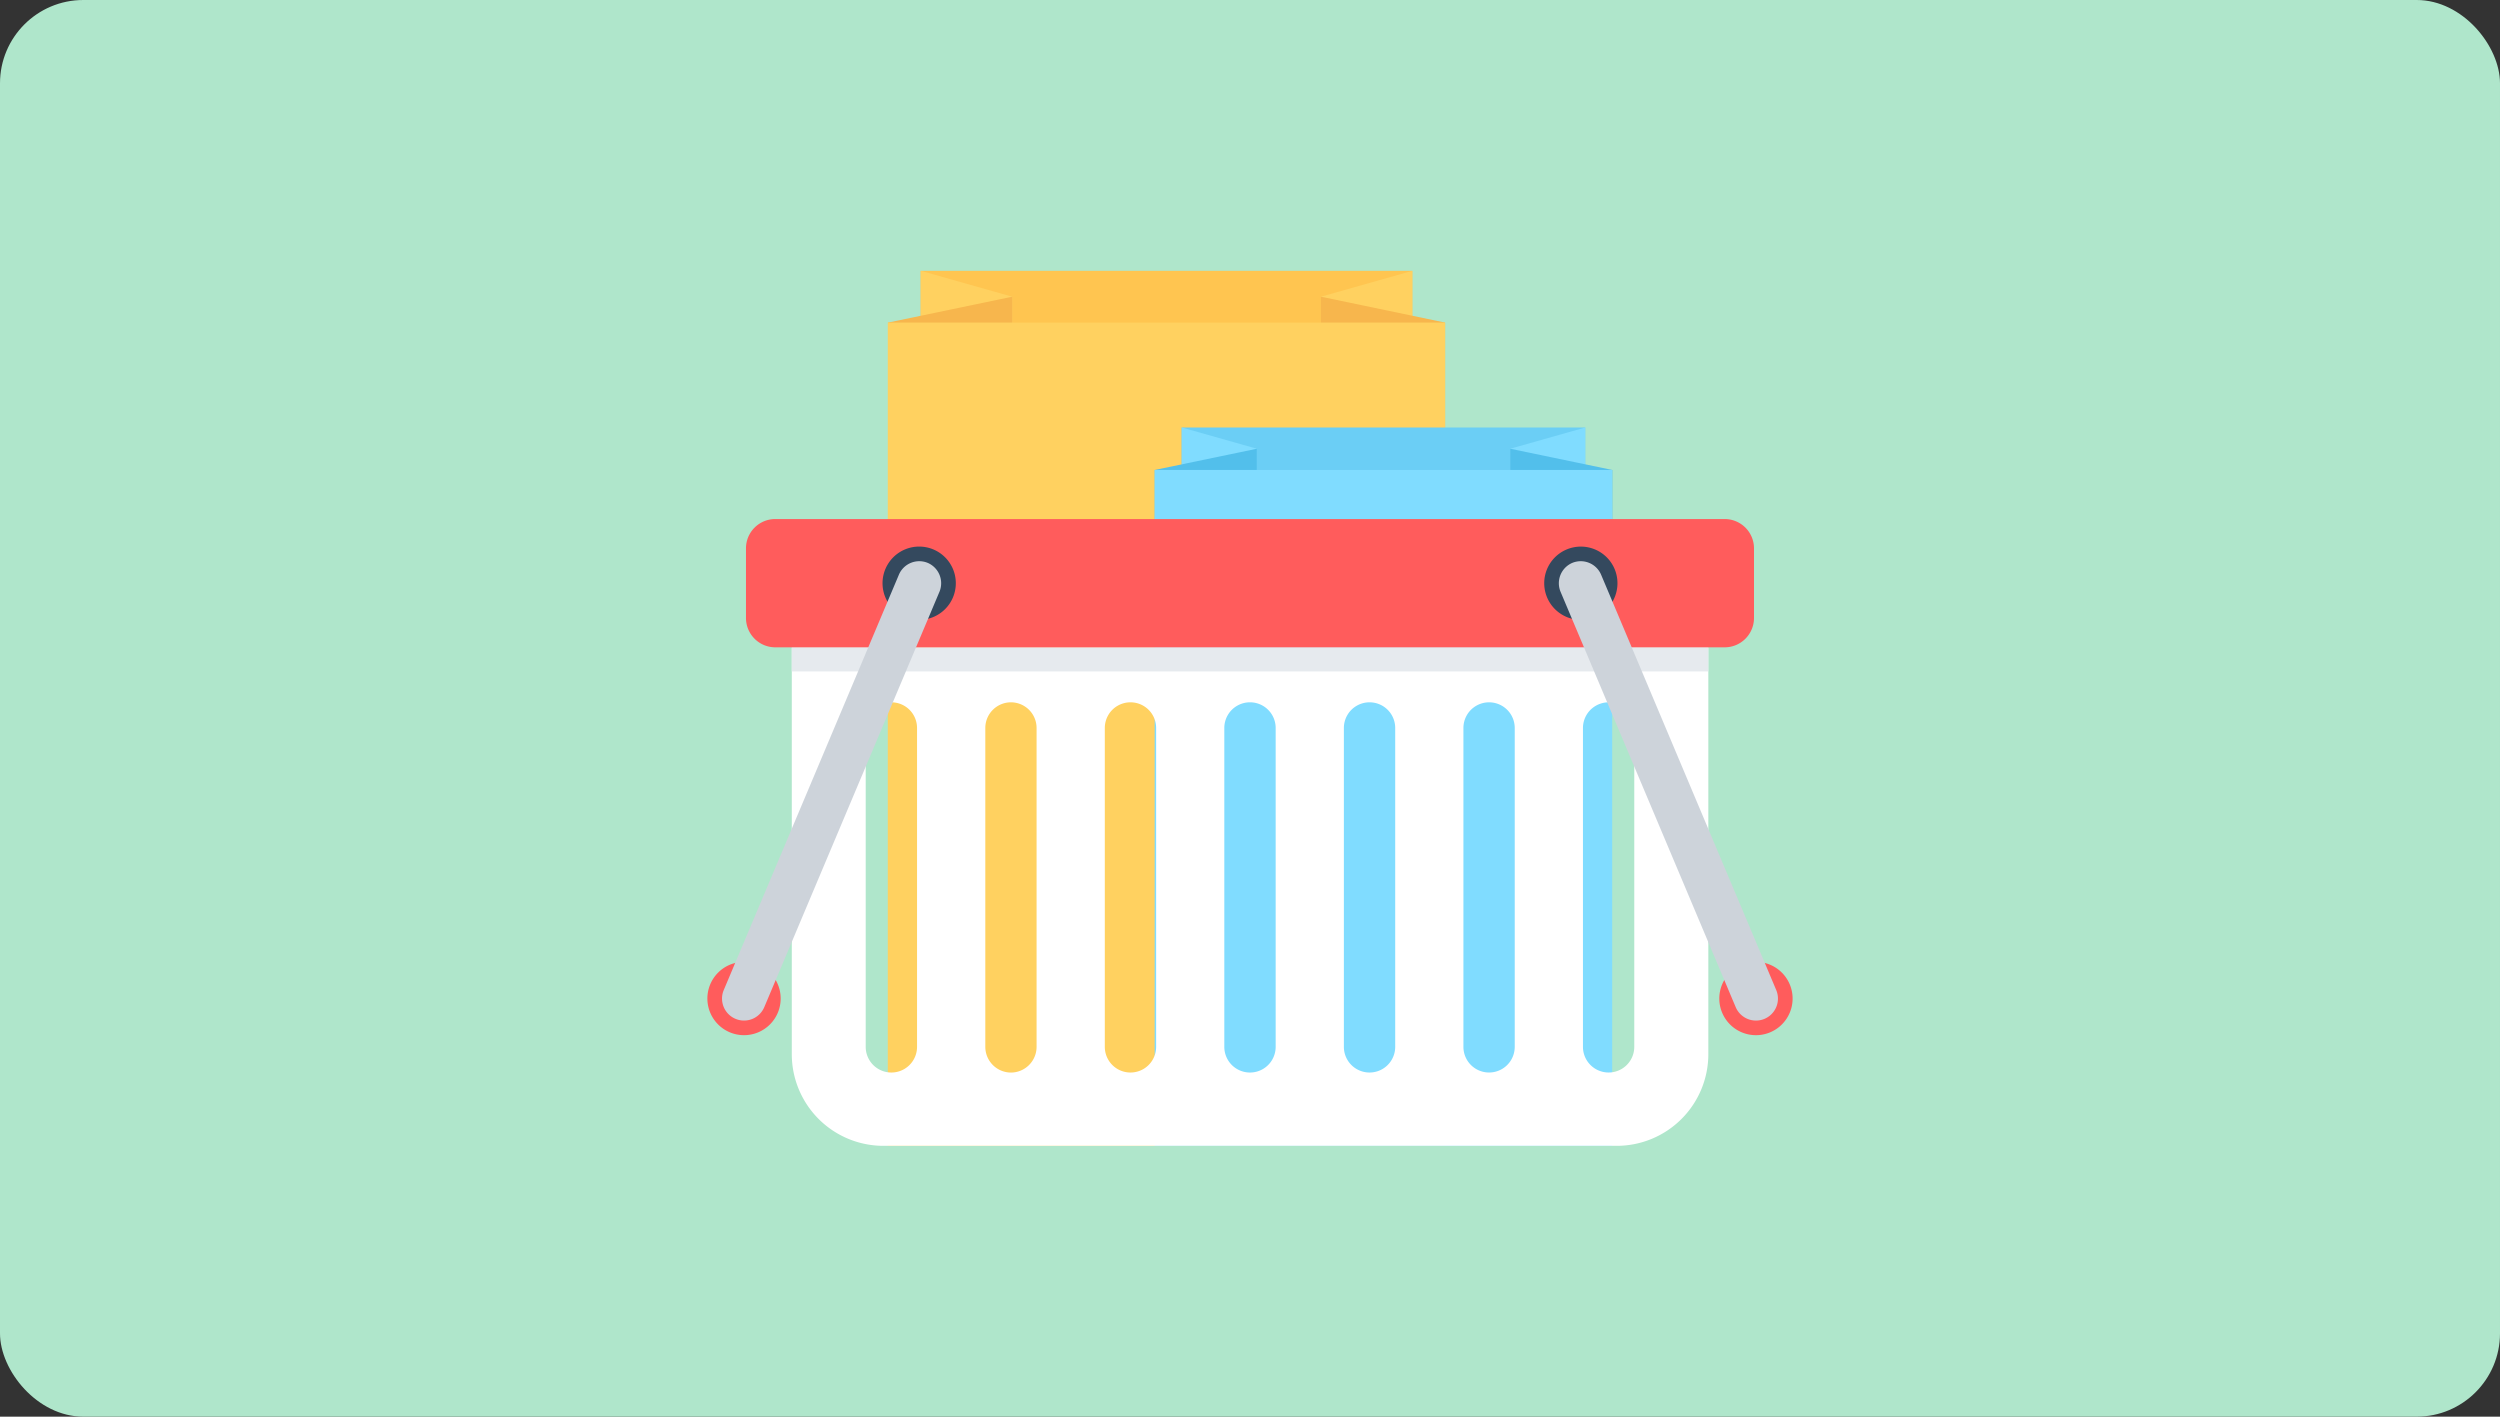<svg xmlns="http://www.w3.org/2000/svg" width="120" height="68" viewBox="0 0 120 68">
  <rect x="0" y="0" width="120" height="68" fill="#333333" stroke="none"/>
  <g id="Group_468" data-name="Group 468" transform="translate(-6608 -2856)">
    <g id="名刺画像">
      <rect id="Rectangle_327" data-name="Rectangle 327" width="120" height="68" rx="4" transform="translate(6608 2856)" fill="#afe6cb"/>
    </g>
    <g id="Group_467" data-name="Group 467">
      <g id="Group_464" data-name="Group 464">
        <g id="Group_462" data-name="Group 462">
          <rect id="Rectangle_328" data-name="Rectangle 328" width="23.6" height="22.33" transform="translate(6652.19 2869)" fill="#ffc550"/>
          <path id="Path_367" data-name="Path 367" d="M6675.791,2869v7.165h-4.39v-5.922Z" fill="#ffd160"/>
          <path id="Path_368" data-name="Path 368" d="M6671.4,2883.526h5.964v-12.042l-5.964-1.243Z" fill="#f7b64d"/>
          <path id="Path_369" data-name="Path 369" d="M6652.2,2869v7.165h4.387v-5.922Z" fill="#ffd160"/>
          <path id="Path_370" data-name="Path 370" d="M6656.589,2883.526h-5.963v-12.042l5.963-1.243Z" fill="#f7b64d"/>
          <rect id="Rectangle_329" data-name="Rectangle 329" width="26.753" height="39.516" transform="translate(6650.614 2871.484)" fill="#ffd160"/>
        </g>
        <g id="Group_463" data-name="Group 463">
          <rect id="Rectangle_330" data-name="Rectangle 330" width="19.374" height="18.33" transform="translate(6664.717 2876.52)" fill="#6bcef5"/>
          <path id="Path_371" data-name="Path 371" d="M6684.092,2876.52v5.881h-3.6v-4.862Z" fill="#80dcff"/>
          <path id="Path_372" data-name="Path 372" d="M6680.49,2888.443h4.9v-9.885l-4.9-1.019Z" fill="#52bfeb"/>
          <path id="Path_373" data-name="Path 373" d="M6664.727,2876.52v5.881h3.6v-4.862Z" fill="#80dcff"/>
          <path id="Path_374" data-name="Path 374" d="M6668.329,2888.443h-4.9v-9.885l4.9-1.019Z" fill="#52bfeb"/>
          <rect id="Rectangle_331" data-name="Rectangle 331" width="21.962" height="32.442" transform="translate(6663.423 2878.558)" fill="#80dcff"/>
        </g>
      </g>
      <path id="Path_375" data-name="Path 375" d="M6646.006,2887.072V2906.6a4.4,4.4,0,0,0,4.4,4.4H6685.6a4.4,4.4,0,0,0,4.4-4.4v-19.529Zm6.012,19.177a1.232,1.232,0,1,1-2.464,0v-15.306a1.232,1.232,0,1,1,2.464,0Zm5.738,0a1.236,1.236,0,0,1-1.231,1.234h0a1.235,1.235,0,0,1-1.23-1.234v-15.306a1.233,1.233,0,0,1,1.23-1.232h0a1.234,1.234,0,0,1,1.231,1.232Zm5.739,0a1.232,1.232,0,1,1-2.464,0v-15.306a1.232,1.232,0,1,1,2.464,0Zm5.737,0a1.232,1.232,0,1,1-2.465,0v-15.306a1.232,1.232,0,0,1,2.465,0Zm5.738,0a1.232,1.232,0,1,1-2.464,0v-15.306a1.232,1.232,0,1,1,2.464,0Zm5.737,0a1.231,1.231,0,1,1-2.463,0v-15.306a1.231,1.231,0,1,1,2.463,0Zm5.738,0a1.231,1.231,0,1,1-2.463,0v-15.306a1.231,1.231,0,1,1,2.463,0Z" fill="#fff"/>
      <rect id="Rectangle_332" data-name="Rectangle 332" width="43.987" height="1.157" transform="translate(6646.006 2887.072)" fill="#e6eaee"/>
      <path id="Rectangle_333" data-name="Rectangle 333" d="M1.407,0H46.977a1.408,1.408,0,0,1,1.408,1.408V4.749a1.409,1.409,0,0,1-1.409,1.409H1.409A1.409,1.409,0,0,1,0,4.749V1.407A1.407,1.407,0,0,1,1.407,0Z" transform="translate(6643.807 2880.914)" fill="#ff5c5c"/>
      <g id="Group_465" data-name="Group 465">
        <path id="Path_376" data-name="Path 376" d="M6650.5,2883.31a1.759,1.759,0,1,1,.938,2.306A1.76,1.76,0,0,1,6650.5,2883.31Z" fill="#34495e"/>
        <path id="Path_377" data-name="Path 377" d="M6642.091,2903.25a1.759,1.759,0,1,1,.938,2.3A1.759,1.759,0,0,1,6642.091,2903.25Z" fill="#ff5c5c"/>
        <path id="Path_378" data-name="Path 378" d="M6642.739,2903.525a1.055,1.055,0,0,0,.564,1.379h0a1.055,1.055,0,0,0,1.382-.56l8.41-19.941a1.064,1.064,0,0,0-.563-1.384h0a1.063,1.063,0,0,0-1.384.564Z" fill="#cdd3da"/>
      </g>
      <g id="Group_466" data-name="Group 466">
        <path id="Path_379" data-name="Path 379" d="M6685.5,2883.31a1.758,1.758,0,1,0-.939,2.306A1.76,1.76,0,0,0,6685.5,2883.31Z" fill="#34495e"/>
        <path id="Path_380" data-name="Path 380" d="M6693.908,2903.25a1.759,1.759,0,1,0-.937,2.3A1.758,1.758,0,0,0,6693.908,2903.25Z" fill="#ff5c5c"/>
        <path id="Path_381" data-name="Path 381" d="M6693.26,2903.525a1.055,1.055,0,0,1-.562,1.379h0a1.056,1.056,0,0,1-1.384-.56l-8.408-19.941a1.063,1.063,0,0,1,.563-1.384h0a1.062,1.062,0,0,1,1.383.564Z" fill="#cdd3da"/>
      </g>
    </g>
  </g>
</svg>
